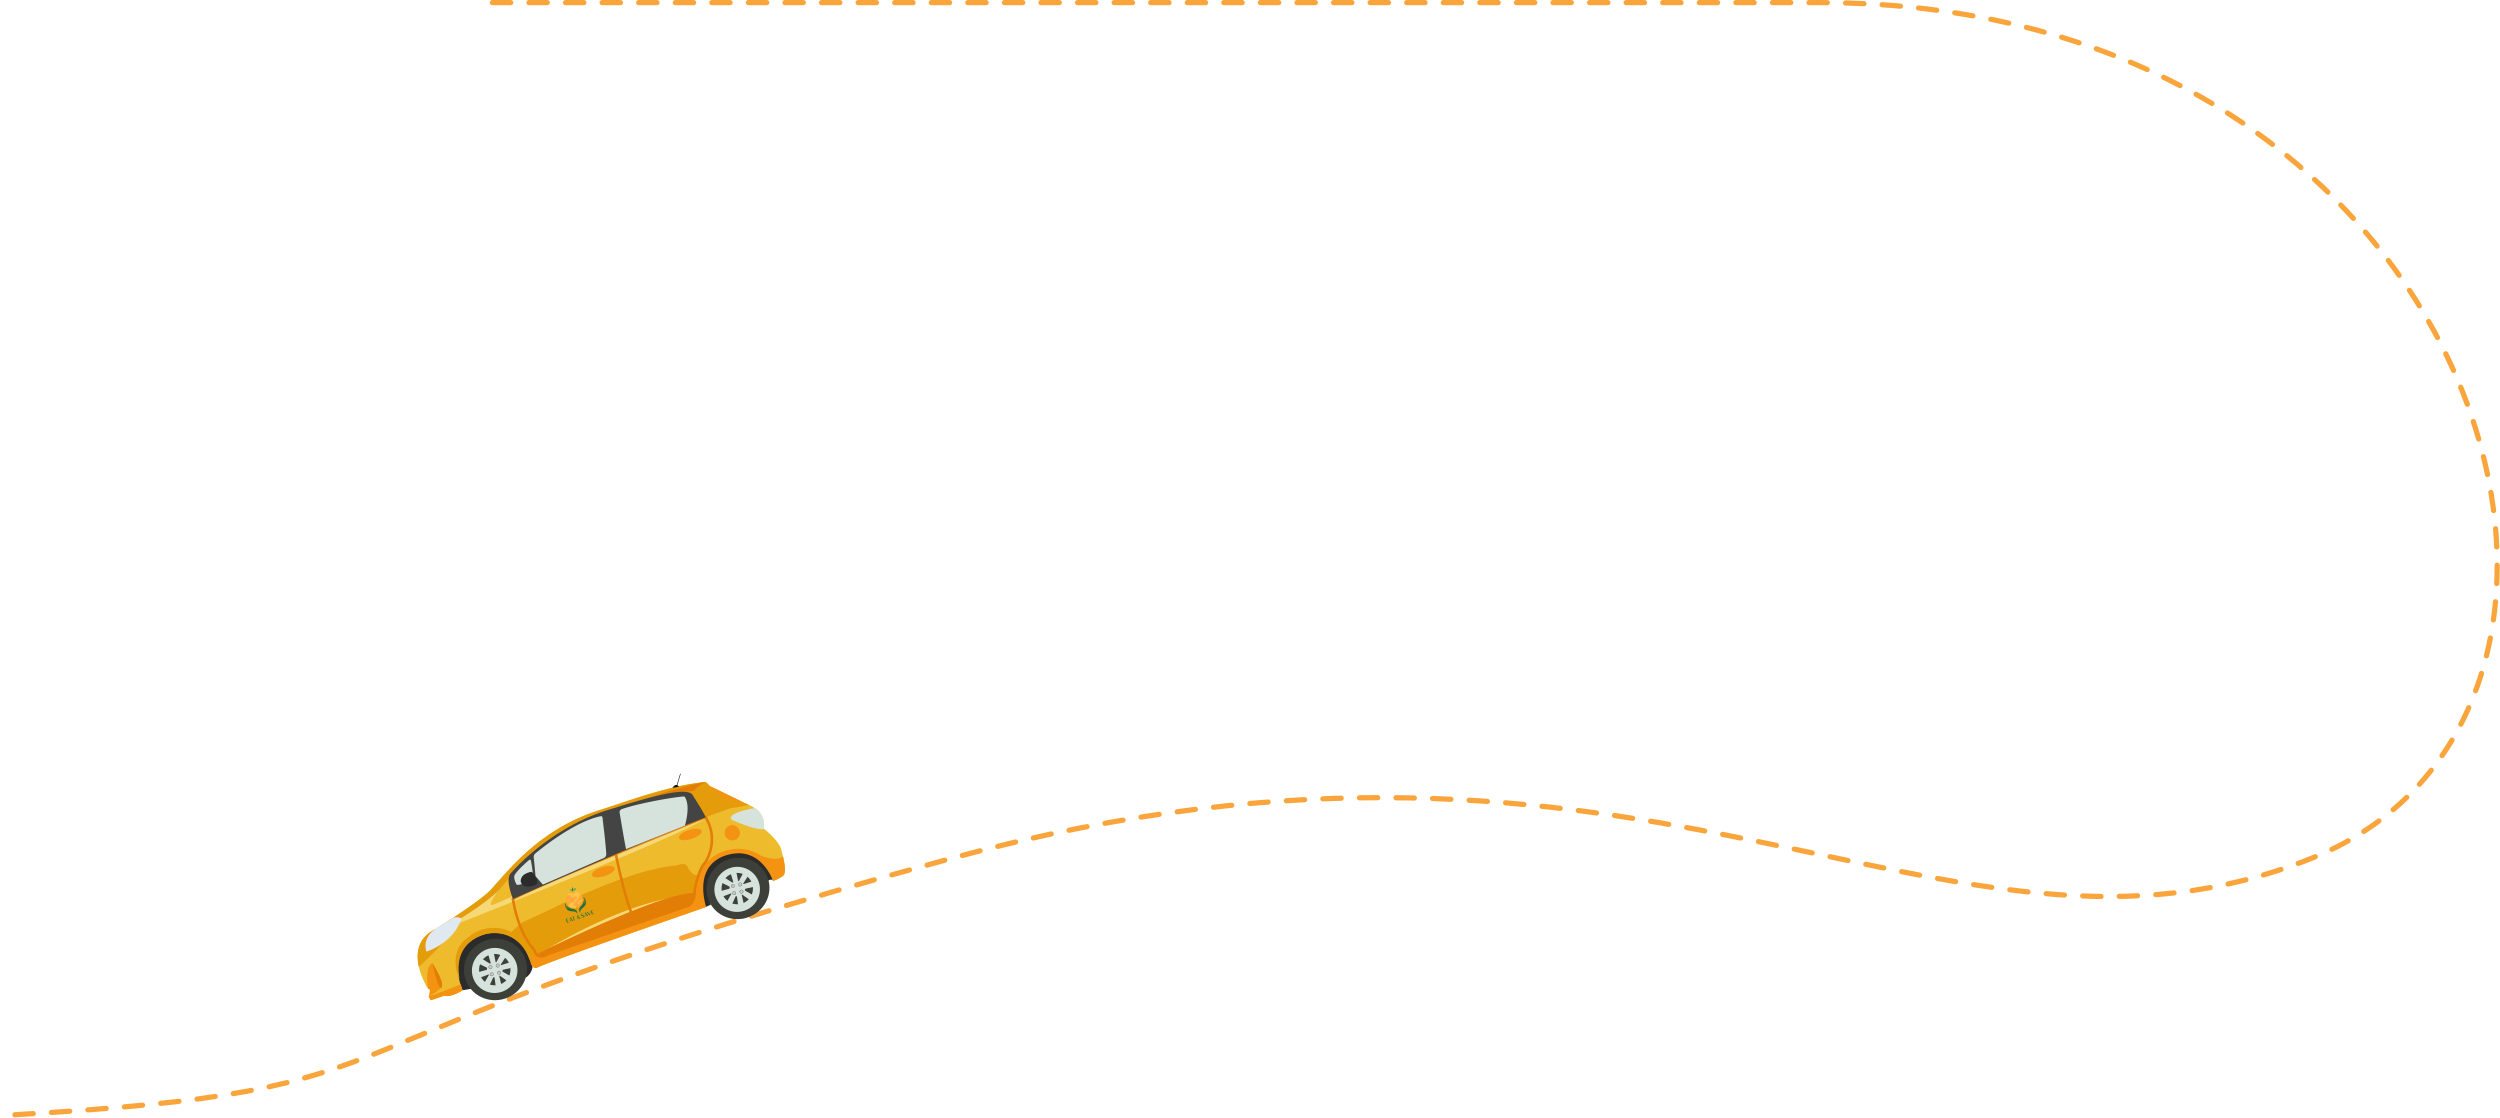 <svg width="957" height="428" fill="none" xmlns="http://www.w3.org/2000/svg"><path d="M188.5 1h508C953.5 1 1026 272 885 328.5s-251-73.5-520.5 0S178 417 1 427" stroke="#FAA53C" stroke-width="2" stroke-linecap="round" stroke-dasharray="7 7"/><g clip-path="url(#clip0)"><path d="M299.259 326.119s.215.699.459 1.706c.579 2.403 1.346 6.567-.079 7.541 0 0-2.975 1.913-3.745 1.764 0 0-3.825-11.02-13.821-10.484-5.917.333-16.239 4.104-11.825 20.561 0 0-61.073 21.151-64.92 23.343 0 0-1.698.306-2.294-2.293a13.773 13.773 0 00-.55-1.386c-1.445-3.239-5.956-10.919-15.478-9.503 0 0-13.77 1.819-11.133 17.072.122.715.282 1.458.486 2.232.204.773.428 1.572.705 2.403 0 0-4.439 2.944-7.058 2.054 0 0-5.019 1.907-5.206 1.672l-.717-1.328.072-.21c.245-.716.93-3.004-.293-2.707a28.957 28.957 0 01-3.531-8.488c-1.133-5.093-.567-11.219 6.741-14.629 0 0 16.811-10.467 20.835-14.875 7.329-8.028 19.044-23.441 42.004-30.58 9.917-3.085 25.871-9.274 40.155-10.633a5.879 5.879 0 011.571 1.53s12.539 6.146 13.238 6.434c.566.258 1.154.475 1.683.733.818.363 1.606.79 2.355 1.28 2.281 1.519 3.734 3.713 3.522 7.932.037-.013 6.626 5.21 6.824 8.859z" fill="#EEBB2D"/><path d="M180.402 378.485l-3.324.589s-7.115-15.43 7.05-21.017c5.39-2.121 15.904-1.922 19.714 12.174 0 0-.346 2.768-2.707 4.063 0 0 2.492-14.845-12.859-14.444-5.402.117-13.545 7.21-7.874 18.635zm91.726-32.159l-1.959.849s-6.389-13.8 6.842-19.925c5.259-2.434 15.957-1.266 18.898 9.888 0 0-.601-1.006-2.037.113 0 0-2.73-7.561-12.005-7.81-5.423-.153-13.902 5.098-9.739 16.885z" fill="#2A2B2A"/><path d="M201.194 367.42c-1.98-6.159-8.74-9.495-15.098-7.451-6.358 2.044-9.908 8.694-7.928 14.854 1.981 6.159 8.74 9.496 15.099 7.452 6.358-2.045 9.908-8.695 7.927-14.855z" fill="#3D4039"/><path d="M197.682 368.816c-1.457-4.532-6.359-7.009-10.948-5.534-4.59 1.476-7.13 6.345-5.673 10.877 1.457 4.532 6.359 7.01 10.949 5.534 4.589-1.475 7.129-6.345 5.672-10.877z" fill="#D6E3DD"/><path d="M195.134 369.386a5.998 5.998 0 01-1.877 6.389 6.002 6.002 0 11-5.693-10.317 6.034 6.034 0 016.436 1.867c.51.606.895 1.306 1.134 2.061z" fill="#3D4039"/><path d="M196.915 370.265l-.567-2.234-4.503 1.418c-.054-.069-.107-.138-.17-.204l2.501-3.863-1.974-1.187-2.207 4.147a3.215 3.215 0 00-.267-.036l-.94-4.615-2.227.583 1.319 4.45a3.266 3.266 0 00-.296.2l-4.009-2.488-1.122 2.024 4.047 2.038c-.066.236-.103.48-.109.726l-4.491 1.246.755 2.173 4.371-1.633c.026.07.097.123.147.18l-2.382 4.143 2.068 1.025 1.981-4.275c.143.025.287.038.433.041l.677 4.652 2.264-.409-1.108-4.778a2.52 2.52 0 00.219-.166l-.036.055 3.918 2.734 1.256-1.929-4.149-2.385c.058-.213.091-.431.099-.652l4.502-.981z" fill="#D6E3DD"/><path d="M188.37 369.979a.656.656 0 11-1.25.397.656.656 0 011.25-.397zm2.781-.57a.658.658 0 01-.55.851.654.654 0 11.55-.851zm.496 2.758a.658.658 0 01-.55.851.656.656 0 11.55-.851zm-2.809.576a.648.648 0 01-.2.699.658.658 0 01-.997-.182.658.658 0 01.873-.901.66.66 0 01.324.384z" fill="#C6C6C6" stroke="#3D4039" stroke-width=".1" stroke-miterlimit="10"/><path d="M294.008 336.393c1.98 6.156-1.573 12.793-7.926 14.851-6.352 2.058-13.128-1.288-15.089-7.433-1.962-6.144 1.573-12.793 7.925-14.851 6.353-2.058 13.112 1.271 15.09 7.433z" fill="#3D4039"/><path d="M290.501 337.783c-1.456-4.532-6.358-7.011-10.948-5.536-4.59 1.475-7.13 6.344-5.674 10.876 1.456 4.532 6.357 7.011 10.947 5.536 4.59-1.474 7.131-6.344 5.675-10.876z" fill="#D6E3DD"/><path d="M287.947 338.356a6.003 6.003 0 01-1.875 6.396 6 6 0 01-6.625.728 6.003 6.003 0 01-3.219-5.836 6.008 6.008 0 014.15-5.216 6.03 6.03 0 014.597.398 6.027 6.027 0 012.972 3.53z" fill="#3D4039"/><path d="M289.734 339.234l-.571-2.232-4.503 1.418a1.734 1.734 0 00-.17-.204l2.499-3.867-1.972-1.183-2.188 4.136c-.085-.015-.177-.023-.265-.033l-.94-4.615-2.236.586 1.323 4.449a3.337 3.337 0 00-.3.201l-3.977-2.504-1.12 2.028 4.047 2.038c-.067.236-.103.48-.109.726l-4.488 1.244.735 2.181 4.338-1.62c.046.062.096.119.145.175l-2.376 4.146 2.057 1.034 1.975-4.277c.145.024.292.038.439.042l.692 4.657 2.263-.414-1.108-4.778.216-.16-.035.055 3.917 2.734 1.256-1.929-4.146-2.39c.058-.213.091-.432.099-.652l4.503-.992z" fill="#D6E3DD"/><path d="M281.178 338.932a.648.648 0 01-.201.7.657.657 0 01-1.076-.554.658.658 0 01.706-.6.65.65 0 01.447.23.65.65 0 01.124.224zm2.778-.564a.656.656 0 11-1.25.397.656.656 0 011.25-.397zm.499 2.762a.65.65 0 01-.549.851.654.654 0 01-.647-.333.652.652 0 01.371-.942.667.667 0 01.502.039.649.649 0 01.323.385zm-2.804.578a.656.656 0 11-.825-.425.66.66 0 01.825.425z" fill="#C6C6C6" stroke="#3D4039" stroke-width=".1" stroke-miterlimit="10"/><path d="M286.587 308.037l-.025.01c-1.303.66-6.692 1.274-6.692 1.274-2.797.946-6.104 2.158-9.785 3.566-20.566 7.879-52.82 21.968-73.708 31.235a3347.444 3347.444 0 00-20.342 9.11c-4.536 6.731-15.654 16.845-15.654 16.845l-.05-.009c-1.132-5.093-.566-11.219 6.741-14.629 0 0 2.925-1.82 6.631-4.266 5.172-3.41 11.858-8.043 14.204-10.61 7.329-8.028 19.045-23.44 42.004-30.579 9.917-3.085 25.871-9.274 40.155-10.633a5.868 5.868 0 011.572 1.53c.31.151 10.988 5.387 12.949 6.303a5.6 5.6 0 00.283.129c.6.236 1.172.473 1.717.724z" fill="#E59C0A"/><path d="M235.293 332.265c.297.932-1.405 2.309-3.803 3.078-2.398.769-4.598.633-4.882-.303-.284-.936 1.401-2.307 3.799-3.076 2.397-.769 4.602-.649 4.886.301zm33.255-14.214c.301.93-1.401 2.307-3.799 3.076-2.398.769-4.581.641-4.88-.285-.299-.926 1.405-2.309 3.799-3.076 2.393-.767 4.59-.63 4.88.285zm14.557-.151a2.929 2.929 0 01-.89 3.124 2.927 2.927 0 01-3.228.374 2.93 2.93 0 01-1.58-2.839 2.918 2.918 0 012.017-2.547 2.928 2.928 0 013.681 1.888z" fill="#F49211"/><path d="M194.544 336.591s-10.625 11.634-5.054 9.845l6.887-2.31s-1.797-3.957-1.833-7.535z" fill="#EEBB2D"/><path d="M292.471 317.247c-2.219 1.035-11.885-3.203-11.885-3.203-4.007-2.546 8.076-4.669 8.076-4.669l.287-.061c2.281 1.519 3.743 3.71 3.522 7.933zm-87.541 9.461c2.864-2.389 15.227-12.26 25.043-14.269a.544.544 0 01.227.007.543.543 0 01.355.266.55.55 0 01.07.216c.284 2.269 1.281 10.454 1.445 14.036a1.557 1.557 0 01-.93 1.493l-23.336 10.18-2.8-3.249-.697-7.345a1.71 1.71 0 01.623-1.335z" fill="#D6E3DD"/><path d="M204.93 326.708c2.864-2.389 15.227-12.26 25.043-14.269a.544.544 0 01.227.007.543.543 0 01.355.266.55.55 0 01.07.216c.284 2.269 1.281 10.454 1.445 14.036a1.557 1.557 0 01-.93 1.493l-23.336 10.18-2.8-3.249-.697-7.345a1.71 1.71 0 01.623-1.335z" fill="#D6E3DD"/><path d="M204.93 326.708c2.864-2.389 15.227-12.26 25.043-14.269a.544.544 0 01.227.007.543.543 0 01.355.266.55.55 0 01.07.216c.284 2.269 1.281 10.454 1.445 14.036a1.557 1.557 0 01-.93 1.493l-23.336 10.18-2.8-3.249-.697-7.345a1.71 1.71 0 01.623-1.335z" fill="#D6E3DD"/><path d="M204.93 326.708c2.864-2.389 15.227-12.26 25.043-14.269a.544.544 0 01.227.007.543.543 0 01.355.266.55.55 0 01.07.216c.284 2.269 1.281 10.454 1.445 14.036a1.557 1.557 0 01-.93 1.493l-23.336 10.18-2.8-3.249-.697-7.345a1.71 1.71 0 01.623-1.335z" fill="#D6E3DD"/><path d="M176.37 376.671c.19.774.427 1.572.705 2.403 0 0-4.44 2.944-7.058 2.054 0 0-5.02 1.908-5.206 1.672l-.731-1.327s10.473-3.72 12.07-4.711a.553.553 0 01.22-.091zm-7.796 1.64s-2.808 2.636-4.418 2.951c.244-.715.929-3.004-.293-2.707 0 0-1.44-8.217 1.602-9.912 0 0 5.673 8.589 3.109 9.668z" fill="#F49211"/><path d="M168.573 378.311c-1.388-1.829-3.099-9.639-3.099-9.639s5.662 8.56 3.099 9.639z" fill="#E27E05"/><path d="M266.86 334.892c-1.45.466-3.296-2.29-3.296-2.29-.83-3.089-3.626-1.425-4.887-1.306-20.297 1.901-51.346 18.827-58.246 21.531-.569.212-4.745 3.899-4.701 4.004-4.487-2.549-9.855-1.726-12.906-.343-13.075 5.893-7.087 17.913-7.087 17.913l.15.038c-2.633-15.245 11.116-17.066 11.116-17.066 7.846-1.166 13.604 3.744 15.478 9.503-.051-.225 6.706-1.326 7.339-1.718l34.051-11.718 18.656-6.42s3.225-.491 3.373-5.184c.013-.216.012-.446.006-.688a41.03 41.03 0 011.346-5.746c-.116-.374-.249-.555-.392-.51z" fill="#E59C0A"/><path d="M209.488 363.348s24.728-15.489 47.209-19.6l-47.209 19.6z" fill="#F7D877"/><path d="M167.381 363.298s11.844 1.721 22.054-17.659l-13.4 7.597s-4.68 6.034-8.654 10.062z" fill="#EEBB2D"/><path d="M284.603 307.181c-.143-.003-.302-.014-.479-.023a18.625 18.625 0 01-12.487-6.273c.326.145 11.004 5.381 12.966 6.296z" fill="#F49211"/><path d="M257.403 301.625s1.368-2.319 2.448-.446l-2.448.446z" fill="#111"/><path d="M260.589 296.194l-.206-.062-1.364 4.549.206.062 1.364-4.549z" fill="#111"/><path d="M299.736 327.836c.578 2.404 1.345 6.567-.08 7.541 0 0-2.975 1.914-3.744 1.765 0 0-3.825-11.021-13.821-10.484-5.917.332-16.24 4.104-11.825 20.561 0 0-61.074 21.15-64.921 23.343 0 0-1.698.305-2.293-2.294 0 0-.24-.717-.619-1.557 0 0 52.53-25.724 63.475-24.864 0 0 .459-14.921 14.704-16.787a15.436 15.436 0 0110.742 2.518s6.047 2.365 8.248.341a.477.477 0 01.134-.083z" fill="#F49211"/><path d="M176.455 351.516s12.699-7.865 15.372-11.844c0 0-6.864 8.445-2.483 6.462 24.381-11.051 80.787-33.462 80.84-33.346 1.25 2.932-94.361 40.556-94.361 40.556s1.327-.984.632-1.828z" fill="#F7D877"/><path d="M270.079 299.346s-3.462 1.955-4.135 3.018a1.012 1.012 0 01-.8.473 101.069 101.069 0 00-16.742 2.559s11.589-4.165 21.677-6.05z" fill="#E27E05"/><path d="M176.032 353.232l-.085.186a1.991 1.991 0 01-.098.215c-3.744 8.013-12.624 10.644-12.624 10.644a6.939 6.939 0 01.706-5.826 9.512 9.512 0 012.315-2.601c.193-.162.407-.317.623-.468 0 0 3.125-1.763 6.829-4.213l.059.007s4.655-.458 2.275 2.056z" fill="#E0E9EF"/><path d="M265.91 341.832c-.148 4.693-3.373 5.184-3.373 5.184l-18.656 6.42-34.051 11.718a6.615 6.615 0 01-1.691.777l-2.391-.81s46.434-23.217 59.838-23.29c.113.014.223.006.324.001z" fill="#E27E05"/><path d="M269.838 330.305c-1.111 1.175-1.964 3.151-2.589 5.098a40.97 40.97 0 00-1.342 5.745c.006.241.006.467-.006.687-.148 4.694-3.373 5.184-3.373 5.184l-18.656 6.42-34.051 11.718a6.625 6.625 0 01-1.69.777c-3.012.862-3.591-2.311-3.591-2.311-2.504-2.669-4.291-6.147-5.544-9.425a49.802 49.802 0 01-2.641-10.088c3.888-2.32 22.099-10.071 39.44-17.285 17.581-7.313 34.271-14.068 34.271-14.068 5.66 9.434-.228 17.548-.228 17.548zm-34.09-3.289s4.445 22.394 7.934 26.179" stroke="#E27E05" stroke-miterlimit="10"/><path d="M270.078 312.753a.25.25 0 01.009.138c-9.597 3.678-21.741 8.707-34.089 13.967-14.109 6.012-28.481 12.328-39.62 17.268 0 0-3.088-7.564-.835-9.851 0 0 14.692-17.524 38.035-24.492 7.666-2.286 29.261-9.522 31.51-5.499-.011-.019 4.432 6.851 4.99 8.469z" fill="#434443"/><path d="M237.197 311.13c.548 3.288 2.227 13.289 2.477 13.909l22.495-8.989s2.377-7.46-.089-11.083c-.303-.446-16.301 2.08-24.043 4.755a1.273 1.273 0 00-.84 1.408zm-40.157 23.783c1.005-1.723 3.985-4.413 5.536-5.739a.415.415 0 01.405-.073.414.414 0 01.264.316c.294 1.693 1.068 6.342.747 6.763 0 0-4.078 2.908-6.228 2.481.003.008-1.437-2.529-.724-3.748z" fill="#D6E3DD"/><path d="M203.513 333.71s3.048 2.767 1.871 4.821c0 0-4.709 2.473-6.022-.853 0 0-.758-3.111 4.151-3.968z" fill="#2A2B2A"/><path d="M204.93 326.708c2.864-2.389 15.227-12.26 25.043-14.269a.544.544 0 01.227.007.543.543 0 01.355.266.55.55 0 01.07.216c.284 2.269 1.281 10.454 1.445 14.036a1.557 1.557 0 01-.93 1.493l-23.336 10.18-2.8-3.249-.697-7.345a1.71 1.71 0 01.623-1.335z" fill="#D6E3DD"/><g clip-path="url(#clip1)"><path d="M217.339 353.175l-.071.024-.193.064-.481-1.439.193-.065.07-.024.639-.213.015.117-.617.206.184.551.432-.144.037.109-.432.144.186.557.617-.206.016.118-.596.199.001.002zm1.251-.848a1.291 1.291 0 00-.343.055l-.007.483-.114.038.019-1.594.272-.091.972 1.263-.277.092-.222-.288a1.2 1.2 0 01-.3.042zm-.331-.862l-.01.79a1.27 1.27 0 01.337-.048 1.07 1.07 0 00.225-.026l-.552-.716zm1.263-.628l.401-.134.058.104-.422.141.445 1.33-.266.089-.444-1.33-.402.134-.056-.105.42-.141.266-.088zm2.401.779l-.039-.027a.875.875 0 01-.389.17.566.566 0 01-.342-.026.37.37 0 01-.21-.233.353.353 0 01.01-.268.45.45 0 01.186-.201 1.274 1.274 0 01-.157-.133.323.323 0 01-.081-.14.337.337 0 01.024-.264.341.341 0 01.206-.179.276.276 0 01.247.028.391.391 0 01.158.205.348.348 0 01.004.215.366.366 0 01-.13.197c.184.124.359.24.529.348a.212.212 0 00-.008-.136l.039-.013.032-.011.038-.013.001.002a.388.388 0 01.002.236c.066.043.138.087.216.135l-.336.108zm-.464.036a.584.584 0 00.325-.134c-.079-.059-.175-.128-.282-.209-.108-.081-.21-.156-.304-.229-.082.091-.099.208-.049.351.03.084.073.142.132.178a.3.3 0 00.178.043zm-.297-1.239c-.04.014-.07.045-.09.094-.02.049-.012.111.023.184.011.02.032.043.06.07a.988.988 0 00.083.071c.026.021.045.034.057.043.002.001.003.003.005.002a.073.073 0 00.011.009c.003.001.006.005.009.008l.009.005c.002.002.005.003.005.005.003.001.003.001.003.003l.003.001.003.002a.268.268 0 00.093-.16.277.277 0 00-.021-.163.352.352 0 00-.117-.147c-.047-.033-.092-.042-.136-.027zm2.45.236c.048.125.037.233-.031.328s-.181.169-.339.224l-.002.001-.002.001-.009.003-.017.006-.025.008a.682.682 0 01-.343.036.517.517 0 01-.247-.116l.067-.106a.456.456 0 00.372.096c.049-.011.085-.018.105-.027h.005a.251.251 0 00.186-.117.167.167 0 00.02-.15c-.019-.056-.062-.097-.132-.12a1.752 1.752 0 00-.254-.062 3.457 3.457 0 01-.281-.065l-.025-.006a.566.566 0 01-.174-.062.341.341 0 01-.16-.192.344.344 0 01.05-.328.715.715 0 01.341-.225h.002l.002-.001.004-.001.002-.001.001-.001.004-.001a.706.706 0 01.338-.032.501.501 0 01.242.114l-.067.105a.46.46 0 00-.374-.095.967.967 0 00-.103.027.392.392 0 00-.186.125c-.041.055-.052.11-.034.166.018.051.059.085.124.103.065.017.144.031.237.043.111.012.228.032.354.065.007.002.014.006.023.007a.737.737 0 01.181.07.404.404 0 01.145.18zm.74-.248a1.123 1.123 0 00-.343.055l-.007.482-.114.038.019-1.594.271-.091.973 1.263-.276.092-.221-.289a1.153 1.153 0 01-.302.044zm-.331-.863l-.01.791c.143-.035.254-.053.336-.049.062.001.138-.007.225-.026l-.551-.716zm1.771.614l.016-1.413.117-.039-.019 1.609-.275.092-.983-1.275.279-.093.865 1.119zm1.07-.161l-.071.024-.193.064-.481-1.44.193-.064.071-.024.638-.213.016.118-.617.206.184.551.432-.144.037.11-.432.144.186.557.617-.207.016.119-.596.199z" fill="#1F7240"/><path d="M218.868 340.501a6.623 6.623 0 00.037.686 1.138 1.138 0 01-.761-.523l-.06-.101c-.012-.021.007-.029.032-.043a.532.532 0 01.133-.052c.055-.011.107-.025.161-.034a.731.731 0 01.458.067zm1.636-.477c-.01.045-.019.09-.031.136l-.008.028a1.319 1.319 0 01-.406.655 1.231 1.231 0 01-.424.236c-.056.016-.128.038-.174.003a5.946 5.946 0 01-.025-.657.849.849 0 01.186-.232.93.93 0 01.458-.2c.065-.01.131-.012.198-.02a.578.578 0 01.171.012c.037.008.061.012.055.039z" fill="#5FAD56"/><path d="M219.344 339.917c-.038.44-.035.877.014 1.304a2.416 2.416 0 00-.232.043 1.12 1.12 0 00-.093.021 6.373 6.373 0 01-.046-.697l.001-.003a7.143 7.143 0 01.025-.699.168.168 0 01.112-.144.169.169 0 01.067-.007.172.172 0 01.152.182z" fill="#1F7240"/><path d="M222.879 343.392a3.2 3.2 0 01.13 1.515 3.205 3.205 0 01-5.369 1.849 3.204 3.204 0 01-.848-1.33 3.224 3.224 0 01.781-3.312c.338-.338.76-.602 1.242-.764.034-.011.07-.02.106-.03.006-.004.013-.004.02-.007l.038-.01c.02-.007.039-.01.059-.017.032-.008.061-.016.094-.021a3.22 3.22 0 01.231-.043c.021-.005.04-.006.06-.008a.355.355 0 01.047-.006c.005.001.007 0 .012-.001.27-.031.538-.026.797.013l.098.014a3.219 3.219 0 012.502 2.158z" fill="#FFA73A"/><path d="M222.267 342.898c-.051.136-.289.065-.367.185-.05-.075-.098-.153-.145-.229-.056-.026-.121.028-.133.089-.012.061.008.121.024.183.039.145.049.3.028.451-.083-.02-.152.075-.161.16-.008.079.02.171-.01.243-.021.056-.086.111-.114.167-.033.063-.086.098-.154.091-.079-.006-.13.033-.169.091-.098.137-.221.24-.357.332a.373.373 0 00-.172.305c-.003.056-.02.111-.036.165-.021.069-.059.117-.134.137-.05.012-.094.043-.141.064-.083.04-.164.1-.249.133-.079.034-.181.026-.24.098-.067.074-.038.188-.007.281.034-.008.067-.02.104-.02.035.001.073.013.093.044.033.046.012.109-.007.161a.585.585 0 01-.16.246c-.078.06-.203.068-.27-.006a7.578 7.578 0 01-.022.252c0 .027-.003.055.01.081.016.026.053.039.082.037.031-.001.061-.016.092-.026.062-.028.128-.058.196-.048.066.007.135.066.126.136-.011.055-.064.11-.04.159.018.031.053.042.089.045a.566.566 0 00.209-.023c.055-.019.113-.045.165-.023.051.02.09.093.091.147.001.057-.033.095-.011.16.004.011-.009.025-.009.04.002.027.004.056.01.081.003.016.017.029.022.044.031.072.021.1-.047.138-.071.04-.141.081-.214.118a.292.292 0 00-.057.036 3.21 3.21 0 01-2.546-.859c-.002-.066-.01-.135-.005-.201a.192.192 0 01.078-.142l.127-.122c-.054-.13-.04-.177.09-.208.139-.034.227-.13.325-.22.09-.079.177-.158.267-.235a.121.121 0 01.123-.029c.038.01.078.019.117.025.039.007.068-.002.082-.047.025-.087.09-.131.182-.135a.437.437 0 00.261-.104c.144-.113.338-.101.479-.225a.15.15 0 01-.112-.098.205.205 0 01.175.06c.027.028.049.065.085.083.036.015.08.005.118-.007.047-.014.096-.03.125-.067.03-.037.037-.097.001-.129-.027-.023-.063-.021-.1-.028-.034-.006-.073-.026-.074-.06 0-.074.107-.135.123-.214.015-.087-.015-.183.029-.267.028-.056.096-.067.124-.114.036-.056-.009-.249.09-.269.016-.003.034.006.049.015.052.035.096.08.15.116.053.034.116.06.177.05.06-.011.116-.071.108-.133-.009-.064-.076-.111-.071-.174.006-.042.041-.071.079-.089.023-.012.047-.022.069-.037l.032-.031c-.055-.046-.108-.102-.166-.142-.016-.01-.167-.073-.175-.053a.14.14 0 00.008-.07.14.14 0 00-.021-.072.522.522 0 01.094-.1c-.172-.037-.346-.07-.518-.107-.039-.007-.081-.015-.116.007a.15.15 0 00-.047.05c-.116.17-.247.295-.379.451-.03-.156-.133-.22-.24-.318-.083-.079-.169-.161-.297-.094-.012.007-.02.019-.033.033l.049.051c.038.039.032.081-.015.101a.892.892 0 01-.189.056c-.05.012-.102.009-.153.014l-.16.006.028-.152a.18.18 0 00-.066-.184c-.041-.033-.085-.068-.123-.102-.043-.038-.043-.06-.001-.096.028-.027.062-.043.092-.066.029-.022.061-.045.087-.071.032-.035.026-.061-.014-.087-.034-.018-.065-.04-.1-.048-.138-.03-.278-.058-.418-.085-.015-.003-.029.002-.041.001-.076.008-.076.008-.094.081a.193.193 0 01-.2.158c-.066-.003-.095-.04-.075-.103.016-.05.039-.098.062-.147-.041-.034-.08-.02-.12-.02-.051 0-.106.006-.159.002-.072-.008-.092-.039-.077-.111.009-.032.027-.061.033-.092.003-.021-.001-.049-.015-.062l-.021-.018c.065-.078.135-.156.207-.227h.005c.051.006.1.019.15.029.088.02.193.038.27-.011.019-.011.036-.024.039-.045.006-.019.002-.038.004-.055.002-.046.04-.078.078-.106.052-.037.105-.069.162-.098.033-.017.073-.03.103-.008.018.011.026.034.043.048.021.02.055.018.082.01.027-.009.05-.027.077-.041a.375.375 0 01.041-.019c.116-.036.248.012.359.093a.8.8 0 01.245.292l.619-.18c.023-.005.045-.015.053-.035.015-.03-.013-.06-.034-.087a.314.314 0 01-.053-.299c-.009.02-.193-.015-.214-.021a.666.666 0 01-.109-.037 1.828 1.828 0 00.877-.316c.262.046.517.124.757.23.039.093.078.182.077.283.034-.001.067 0 .099-.006a.357.357 0 01.282.047c.066.043.141.074.212.11l.065.042c-.016.048-.027.089-.04.13a.218.218 0 00.004.145c.072.186.111.361.295.463.094.053.189.137.153.228z" fill="#FFC446"/><path d="M218.124 344.441a.736.736 0 01-.3.251c-.099.043-.462.165-.521.004-.019-.051.012-.103.044-.149.038-.057.08-.115.142-.141.072-.029.153-.009.229-.017.106-.013.363-.24.463-.17.068.052-.021.173-.057.222zm4.919.143a3.126 3.126 0 01-.033.323c-.017-.007-.034-.014-.046-.022-.026-.016-.052-.037-.081-.035-.031.003-.053.033-.072.059a1.307 1.307 0 00-.094.182.655.655 0 01-.566.088c-.031-.01-.156-.052-.157.01-.001.013.003.024.002.037-.001.025-.024.045-.048.053-.024.01-.049.009-.074.017a.087.087 0 00-.059.044c-.011.026-.001.055-.015.08a.054.054 0 01-.054.023c-.028-.003-.043-.02-.062.006-.012.016-.012.043-.011.063 0 .015.022.124.011.127a.434.434 0 01.13-.031c.009 0 .019-.001.026.006.008.008.005.021.001.032-.012.074.035.142.082.2l-.122.108c-.037.035-.08.032-.131.034a.542.542 0 00-.369.18c-.079-.04-.173-.1-.214-.186a2.13 2.13 0 00.223-.091c.008-.006.018-.012.023-.018.022-.03-.015-.082-.031-.109-.019-.028-.052-.031-.084-.038-.043-.011-.067.015-.109.014-.026.001-.054-.014-.058-.04-.006-.04.039-.068.041-.108.001-.027-.019-.05-.037-.072-.019-.021-.036-.049-.025-.075.039.019.077.038.118.035.04-.004.076-.031.108-.061.036-.032.068-.068.1-.105a.257.257 0 01.06-.063c.031-.018.067-.02.101-.029.102-.026.099-.117.02-.169-.028-.018-.059-.052-.045-.084.013-.027.044-.03.072-.034a.387.387 0 00.242-.146c.02-.021.042-.043.073-.046.03-.005.058.01.085.018.145.043.259-.126.403-.04.015.009.032.021.052.022.022 0 .039-.021.05-.041.018-.034.023-.072.033-.108.012-.036.032-.073.07-.085.036-.01.074.007.108.015a.346.346 0 00.245-.027c.031.106.066.102.118.087z" fill="#FFC446"/><path d="M220.919 349.099a1.496 1.496 0 00-.54-.753 2.42 2.42 0 00-.848-.37c-.293-.072-.598-.087-.886-.169a2.944 2.944 0 01-1.151-.62c-.088-.079-.174-.204-.284-.253-.063-.029-.258-.065-.295.022-.027.068.112.182.146.223.09.108.181.219.274.327.114.135.364.375.364.375s.085.085.113.16c-.338-.221-.615-.521-.886-.822a.503.503 0 01-.121-.274 4.246 4.246 0 00-.194-.808c-.018-.049-.179-.376-.271-.362-.014.002-.026.011-.035.028-.024.046-.005.109.001.156.058.426.05.879.221 1.282.1.232.238.44.361.659.143.259.314.481.577.606.248.123.528.202.793.265.272.062.773.083 1.261.135.082.009.161.018.242.03.129.017.251.038.367.061.414.133.757.479.882.942l.01.039c.002-.026.005-.051.004-.076l-.001-.012c-.003-.142-.004-.276-.023-.415-.018-.12-.037-.25-.081-.376zm.865-.29a1.485 1.485 0 01-.021-.926c.09-.297.259-.564.454-.805.191-.234.426-.429.607-.668.263-.347.461-.758.547-1.187.022-.116.016-.268.074-.374.034-.061.167-.207.25-.16.062.039.019.214.017.267-.007.14-.013.284-.023.425a7.07 7.07 0 01-.065.519s-.017.12.006.196c.137-.379.178-.787.214-1.189a.507.507 0 00-.068-.292c-.126-.245-.255-.496-.332-.763-.014-.049-.082-.408-.001-.452.013-.007.028-.007.046.002.046.022.069.083.093.125.209.375.488.732.594 1.157.059.245.074.495.108.744.041.293.039.573-.097.831a3.72 3.72 0 01-.474.688c-.18.214-.569.532-.927.867-.06.057-.118.111-.175.169a5.73 5.73 0 00-.257.269 1.354 1.354 0 00-.138 1.283l.015.038c-.016-.02-.035-.038-.049-.058l-.006-.011c-.083-.115-.163-.222-.231-.345-.056-.108-.119-.223-.161-.35z" fill="#1F7240"/></g></g><defs><clipPath id="clip0"><path fill="#fff" transform="rotate(-20.482 1009.809 -240.254)" d="M0 0h146.184v60.629H0z"/></clipPath><clipPath id="clip1"><path fill="#fff" transform="rotate(-18.481 1156.792 -484.412)" d="M0 0h10.994v12.313H0z"/></clipPath></defs></svg>